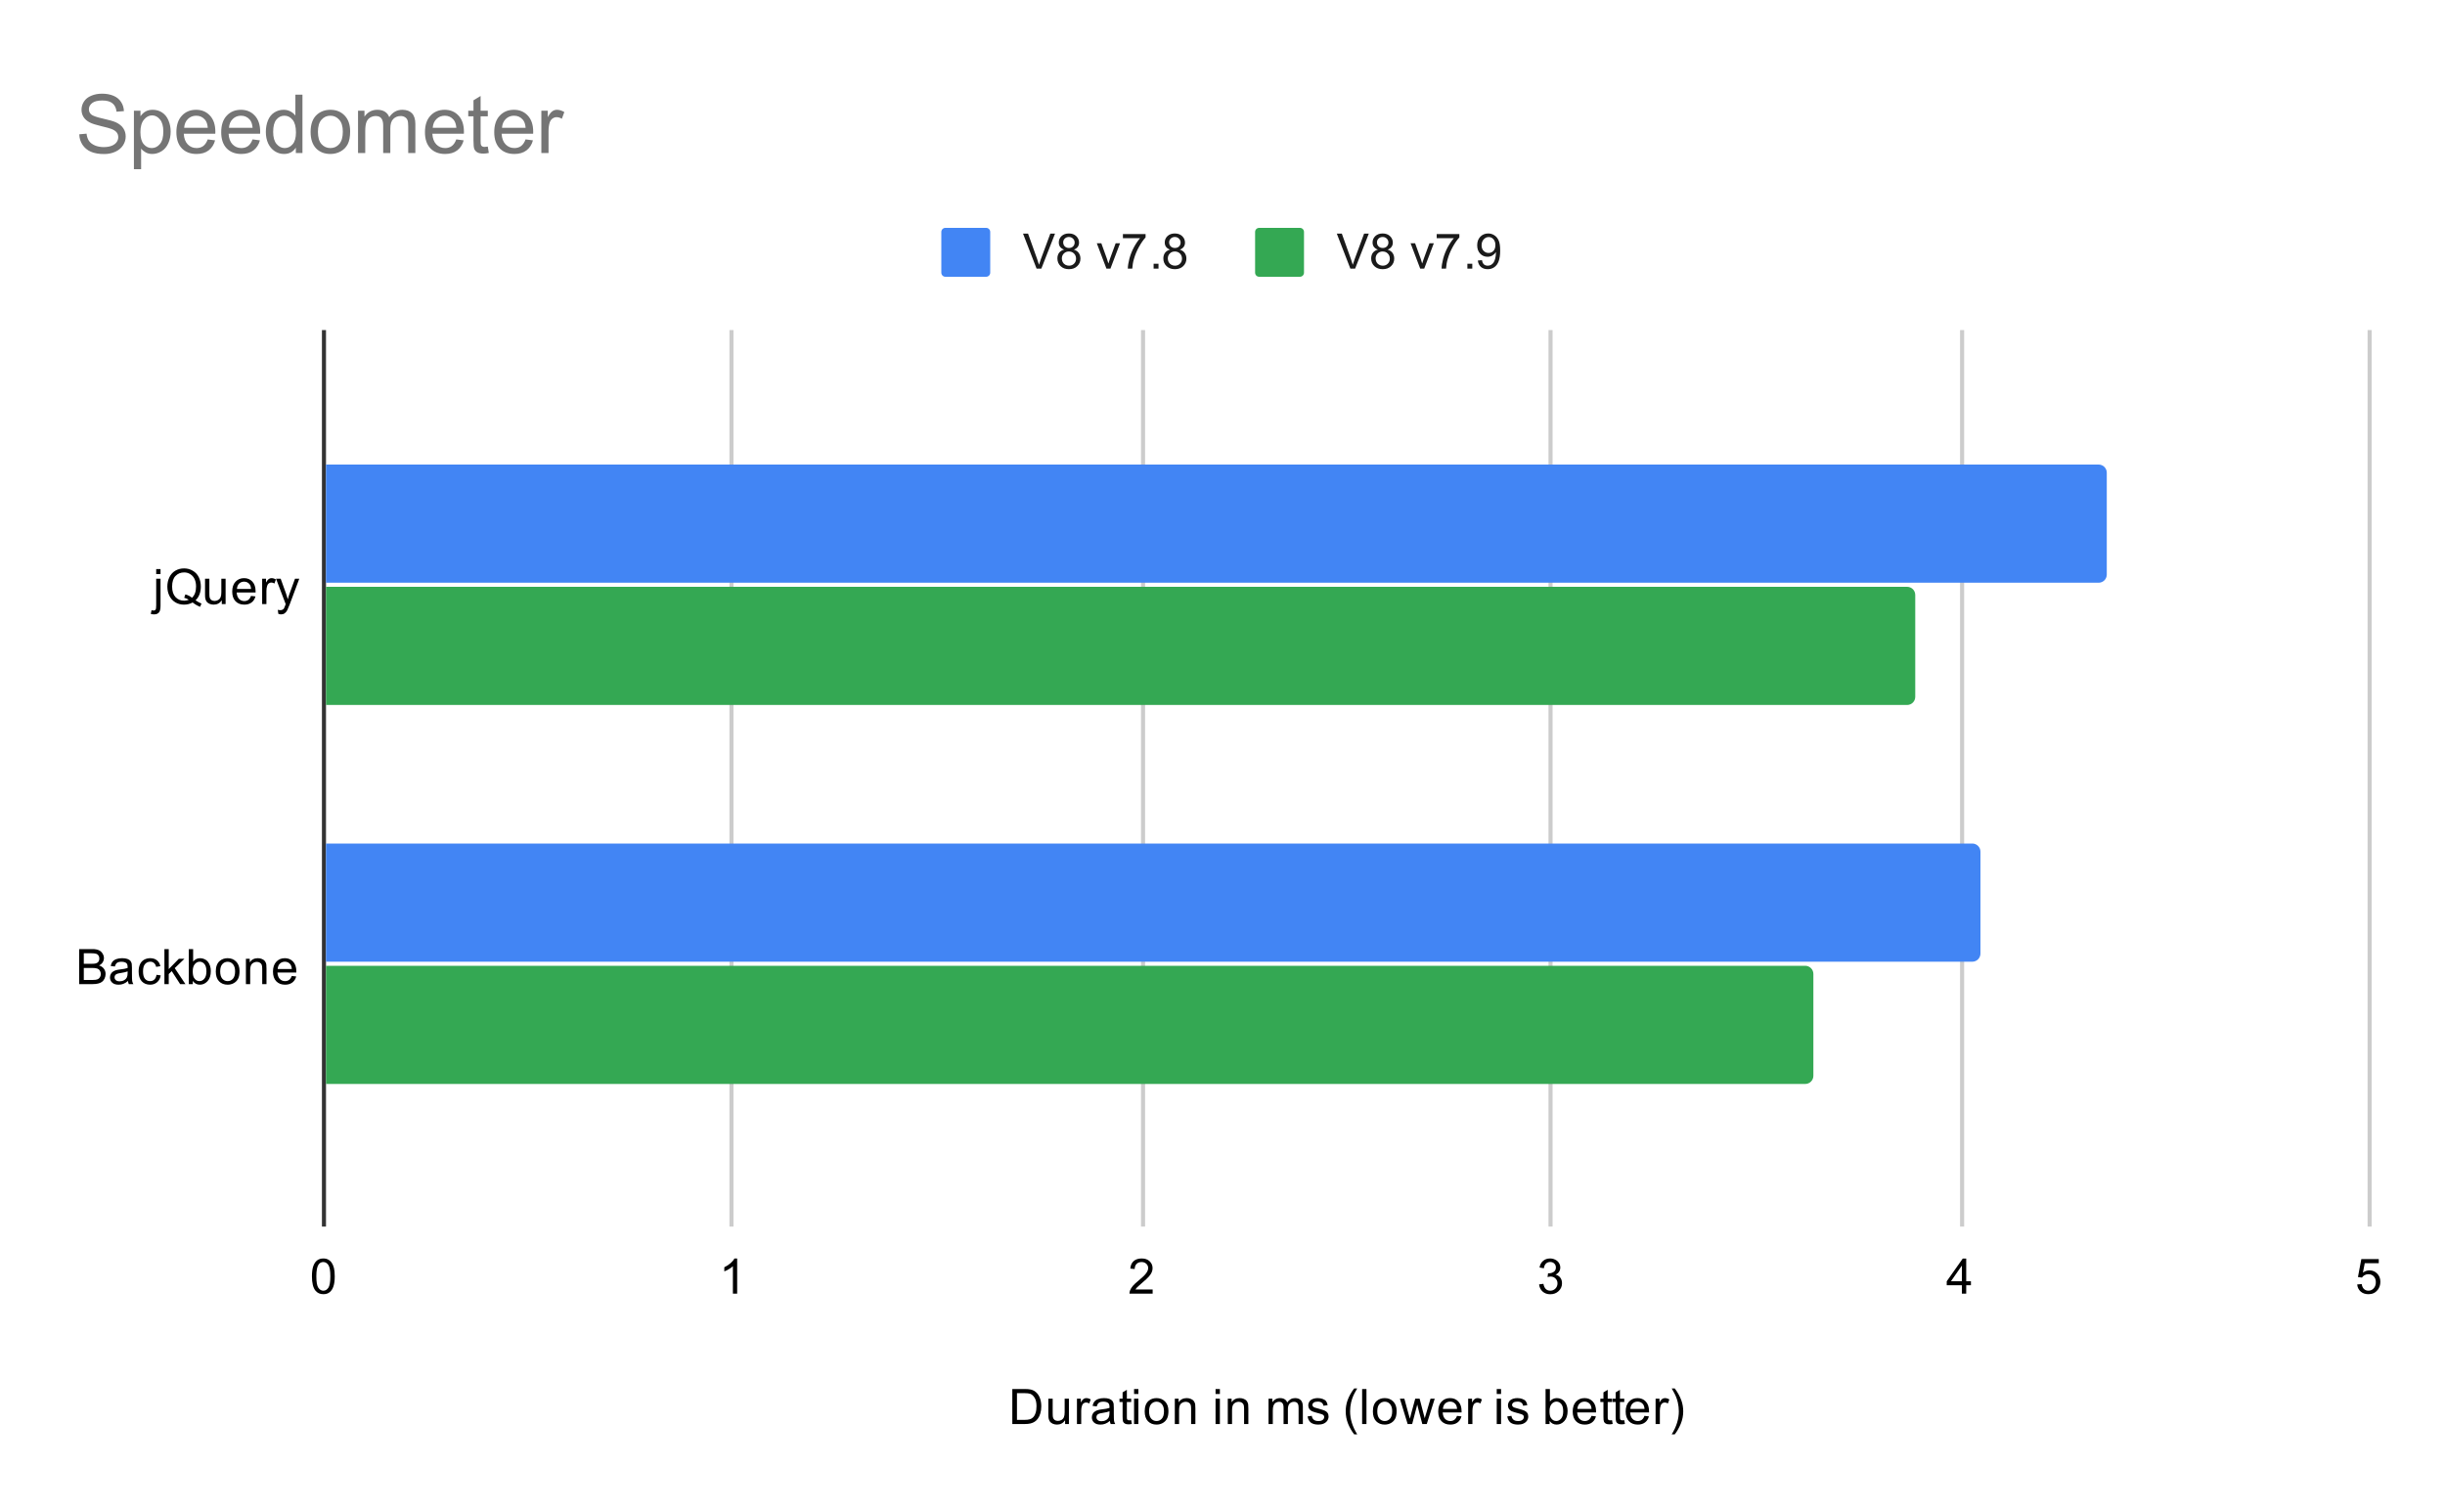 <svg version="1.1" viewBox="0.0 0.0 600.0 371.0" fill="none" stroke="none" stroke-linecap="square" stroke-miterlimit="10" width="600" height="371" xmlns:xlink="http://www.w3.org/1999/xlink" xmlns="http://www.w3.org/2000/svg"><path fill="#ffffff" d="M0 0L600.0 0L600.0 371.0L0 371.0L0 0Z" fill-rule="nonzero"/><path stroke="#333333" stroke-width="1.0" stroke-linecap="butt" d="M79.5 81.5L79.5 300.5" fill-rule="nonzero"/><path stroke="#cccccc" stroke-width="1.0" stroke-linecap="butt" d="M179.5 81.5L179.5 300.5" fill-rule="nonzero"/><path stroke="#cccccc" stroke-width="1.0" stroke-linecap="butt" d="M280.5 81.5L280.5 300.5" fill-rule="nonzero"/><path stroke="#cccccc" stroke-width="1.0" stroke-linecap="butt" d="M380.5 81.5L380.5 300.5" fill-rule="nonzero"/><path stroke="#cccccc" stroke-width="1.0" stroke-linecap="butt" d="M481.5 81.5L481.5 300.5" fill-rule="nonzero"/><path stroke="#cccccc" stroke-width="1.0" stroke-linecap="butt" d="M581.5 81.5L581.5 300.5" fill-rule="nonzero"/><clipPath id="id_0"><path d="M79.55 81.283L581.45 81.283L581.45 300.45L79.55 300.45L79.55 81.283Z" clip-rule="nonzero"/></clipPath><path stroke="#000000" stroke-width="0.0" stroke-linecap="butt" stroke-opacity="0.0" clip-path="url(#id_0)" d="M80.0 143.0L80.0 114.0L515.0 114.0C516.105 114.0 517.0 114.895 517.0 116.0L517.0 141.0C517.0 142.105 516.105 143.0 515.0 143.0Z" fill-rule="nonzero"/><path fill="#4285f4" clip-path="url(#id_0)" d="M80.0 143.0L80.0 114.0L515.0 114.0C516.105 114.0 517.0 114.895 517.0 116.0L517.0 141.0C517.0 142.105 516.105 143.0 515.0 143.0Z" fill-rule="nonzero"/><path stroke="#000000" stroke-width="0.0" stroke-linecap="butt" stroke-opacity="0.0" clip-path="url(#id_0)" d="M80.0 236.0L80.0 207.0L484.0 207.0C485.105 207.0 486.0 207.895 486.0 209.0L486.0 234.0C486.0 235.105 485.105 236.0 484.0 236.0Z" fill-rule="nonzero"/><path fill="#4285f4" clip-path="url(#id_0)" d="M80.0 236.0L80.0 207.0L484.0 207.0C485.105 207.0 486.0 207.895 486.0 209.0L486.0 234.0C486.0 235.105 485.105 236.0 484.0 236.0Z" fill-rule="nonzero"/><path stroke="#000000" stroke-width="0.0" stroke-linecap="butt" stroke-opacity="0.0" clip-path="url(#id_0)" d="M80.0 173.0L80.0 144.0L468.0 144.0C469.105 144.0 470.0 144.895 470.0 146.0L470.0 171.0C470.0 172.105 469.105 173.0 468.0 173.0Z" fill-rule="nonzero"/><path fill="#34a853" clip-path="url(#id_0)" d="M80.0 173.0L80.0 144.0L468.0 144.0C469.105 144.0 470.0 144.895 470.0 146.0L470.0 171.0C470.0 172.105 469.105 173.0 468.0 173.0Z" fill-rule="nonzero"/><path stroke="#000000" stroke-width="0.0" stroke-linecap="butt" stroke-opacity="0.0" clip-path="url(#id_0)" d="M80.0 266.0L80.0 237.0L443.0 237.0C444.105 237.0 445.0 237.895 445.0 239.0L445.0 264.0C445.0 265.105 444.105 266.0 443.0 266.0Z" fill-rule="nonzero"/><path fill="#34a853" clip-path="url(#id_0)" d="M80.0 266.0L80.0 237.0L443.0 237.0C444.105 237.0 445.0 237.895 445.0 239.0L445.0 264.0C445.0 265.105 444.105 266.0 443.0 266.0Z" fill-rule="nonzero"/><path fill="#000000" d="M248.422 349.45L248.422 340.856L251.391 340.856Q252.391 340.856 252.922 340.981Q253.656 341.153 254.172 341.591Q254.859 342.169 255.188 343.075Q255.531 343.966 255.531 345.106Q255.531 346.091 255.297 346.841Q255.078 347.591 254.719 348.091Q254.359 348.591 253.922 348.872Q253.5 349.153 252.906 349.309Q252.312 349.45 251.531 349.45L248.422 349.45ZM249.562 348.434L251.391 348.434Q252.25 348.434 252.734 348.278Q253.219 348.122 253.5 347.825Q253.906 347.434 254.125 346.747Q254.359 346.059 254.359 345.091Q254.359 343.747 253.906 343.028Q253.469 342.294 252.844 342.044Q252.375 341.872 251.375 341.872L249.562 341.872L249.562 348.434ZM261.375 349.45L261.375 348.528Q260.641 349.591 259.391 349.591Q258.844 349.591 258.359 349.387Q257.891 349.169 257.656 348.856Q257.422 348.528 257.328 348.059Q257.266 347.762 257.266 347.075L257.266 343.231L258.328 343.231L258.328 346.684Q258.328 347.497 258.391 347.794Q258.484 348.2 258.797 348.45Q259.125 348.684 259.609 348.684Q260.078 348.684 260.484 348.45Q260.906 348.2 261.078 347.778Q261.266 347.356 261.266 346.559L261.266 343.231L262.312 343.231L262.312 349.45L261.375 349.45ZM264.281 349.45L264.281 343.231L265.234 343.231L265.234 344.169Q265.594 343.512 265.891 343.309Q266.203 343.091 266.578 343.091Q267.109 343.091 267.656 343.419L267.297 344.403Q266.906 344.169 266.531 344.169Q266.172 344.169 265.891 344.387Q265.625 344.591 265.516 344.966Q265.328 345.528 265.328 346.184L265.328 349.45L264.281 349.45ZM272.359 348.684Q271.766 349.184 271.219 349.387Q270.688 349.591 270.062 349.591Q269.031 349.591 268.484 349.091Q267.938 348.591 267.938 347.809Q267.938 347.356 268.141 346.981Q268.344 346.591 268.688 346.372Q269.031 346.137 269.453 346.028Q269.75 345.934 270.391 345.856Q271.656 345.716 272.266 345.497Q272.266 345.278 272.266 345.231Q272.266 344.575 271.969 344.309Q271.562 343.966 270.766 343.966Q270.031 343.966 269.672 344.231Q269.312 344.481 269.141 345.137L268.109 344.997Q268.25 344.341 268.578 343.934Q268.906 343.528 269.516 343.309Q270.125 343.091 270.922 343.091Q271.719 343.091 272.219 343.278Q272.719 343.466 272.953 343.747Q273.188 344.028 273.281 344.466Q273.328 344.731 273.328 345.434L273.328 346.841Q273.328 348.309 273.391 348.7Q273.469 349.091 273.672 349.45L272.562 349.45Q272.406 349.122 272.359 348.684ZM272.266 346.325Q271.688 346.559 270.547 346.731Q269.891 346.825 269.625 346.95Q269.359 347.059 269.203 347.278Q269.062 347.497 269.062 347.778Q269.062 348.2 269.375 348.481Q269.703 348.762 270.312 348.762Q270.922 348.762 271.391 348.497Q271.875 348.231 272.094 347.762Q272.266 347.403 272.266 346.716L272.266 346.325ZM277.594 348.512L277.75 349.434Q277.297 349.528 276.953 349.528Q276.375 349.528 276.062 349.356Q275.75 349.169 275.609 348.872Q275.484 348.575 275.484 347.622L275.484 344.044L274.719 344.044L274.719 343.231L275.484 343.231L275.484 341.684L276.531 341.059L276.531 343.231L277.594 343.231L277.594 344.044L276.531 344.044L276.531 347.684Q276.531 348.137 276.578 348.262Q276.641 348.387 276.766 348.466Q276.891 348.544 277.125 348.544Q277.312 348.544 277.594 348.512ZM278.297 342.075L278.297 340.856L279.359 340.856L279.359 342.075L278.297 342.075ZM278.297 349.45L278.297 343.231L279.359 343.231L279.359 349.45L278.297 349.45ZM280.906 346.341Q280.906 344.606 281.859 343.778Q282.656 343.091 283.812 343.091Q285.094 343.091 285.906 343.934Q286.734 344.762 286.734 346.247Q286.734 347.45 286.375 348.137Q286.016 348.825 285.312 349.216Q284.625 349.591 283.812 349.591Q282.516 349.591 281.703 348.762Q280.906 347.919 280.906 346.341ZM281.984 346.341Q281.984 347.528 282.5 348.122Q283.031 348.716 283.812 348.716Q284.609 348.716 285.125 348.122Q285.641 347.528 285.641 346.309Q285.641 345.153 285.109 344.559Q284.594 343.966 283.812 343.966Q283.031 343.966 282.5 344.559Q281.984 345.137 281.984 346.341ZM288.297 349.45L288.297 343.231L289.234 343.231L289.234 344.106Q289.922 343.091 291.219 343.091Q291.781 343.091 292.25 343.294Q292.734 343.497 292.969 343.825Q293.203 344.153 293.297 344.591Q293.344 344.887 293.344 345.622L293.344 349.45L292.297 349.45L292.297 345.669Q292.297 345.012 292.172 344.7Q292.047 344.387 291.734 344.2Q291.422 343.997 291.0 343.997Q290.328 343.997 289.828 344.434Q289.344 344.856 289.344 346.044L289.344 349.45L288.297 349.45ZM298.297 342.075L298.297 340.856L299.359 340.856L299.359 342.075L298.297 342.075ZM298.297 349.45L298.297 343.231L299.359 343.231L299.359 349.45L298.297 349.45ZM301.297 349.45L301.297 343.231L302.234 343.231L302.234 344.106Q302.922 343.091 304.219 343.091Q304.781 343.091 305.25 343.294Q305.734 343.497 305.969 343.825Q306.203 344.153 306.297 344.591Q306.344 344.887 306.344 345.622L306.344 349.45L305.297 349.45L305.297 345.669Q305.297 345.012 305.172 344.7Q305.047 344.387 304.734 344.2Q304.422 343.997 304.0 343.997Q303.328 343.997 302.828 344.434Q302.344 344.856 302.344 346.044L302.344 349.45L301.297 349.45ZM311.297 349.45L311.297 343.231L312.234 343.231L312.234 344.106Q312.531 343.637 313.016 343.372Q313.5 343.091 314.125 343.091Q314.812 343.091 315.25 343.372Q315.703 343.653 315.875 344.169Q316.625 343.091 317.797 343.091Q318.734 343.091 319.219 343.606Q319.719 344.106 319.719 345.184L319.719 349.45L318.672 349.45L318.672 345.528Q318.672 344.903 318.562 344.622Q318.469 344.341 318.203 344.169Q317.938 343.997 317.562 343.997Q316.906 343.997 316.469 344.434Q316.047 344.872 316.047 345.841L316.047 349.45L314.984 349.45L314.984 345.403Q314.984 344.7 314.719 344.356Q314.469 343.997 313.891 343.997Q313.438 343.997 313.062 344.231Q312.688 344.466 312.516 344.919Q312.344 345.372 312.344 346.216L312.344 349.45L311.297 349.45ZM320.875 347.591L321.906 347.434Q322.0 348.059 322.391 348.387Q322.797 348.716 323.531 348.716Q324.25 348.716 324.594 348.434Q324.953 348.137 324.953 347.731Q324.953 347.372 324.641 347.169Q324.422 347.028 323.562 346.809Q322.406 346.512 321.953 346.309Q321.516 346.091 321.281 345.716Q321.047 345.341 321.047 344.872Q321.047 344.466 321.234 344.106Q321.422 343.747 321.75 343.512Q322.0 343.341 322.422 343.216Q322.844 343.091 323.344 343.091Q324.062 343.091 324.609 343.309Q325.172 343.512 325.438 343.872Q325.703 344.231 325.797 344.825L324.766 344.966Q324.703 344.497 324.359 344.231Q324.031 343.95 323.406 343.95Q322.688 343.95 322.375 344.2Q322.062 344.434 322.062 344.762Q322.062 344.966 322.188 345.122Q322.328 345.294 322.594 345.403Q322.75 345.466 323.531 345.669Q324.656 345.981 325.094 346.169Q325.531 346.356 325.781 346.716Q326.031 347.075 326.031 347.622Q326.031 348.153 325.719 348.622Q325.422 349.075 324.844 349.341Q324.266 349.591 323.531 349.591Q322.312 349.591 321.672 349.091Q321.047 348.575 320.875 347.591ZM332.312 351.981Q331.438 350.872 330.828 349.403Q330.234 347.919 330.234 346.341Q330.234 344.95 330.672 343.669Q331.203 342.184 332.312 340.716L333.062 340.716Q332.359 341.934 332.125 342.45Q331.766 343.262 331.562 344.137Q331.312 345.231 331.312 346.341Q331.312 349.169 333.062 351.981L332.312 351.981ZM334.266 349.45L334.266 340.856L335.328 340.856L335.328 349.45L334.266 349.45ZM336.906 346.341Q336.906 344.606 337.859 343.778Q338.656 343.091 339.812 343.091Q341.094 343.091 341.906 343.934Q342.734 344.762 342.734 346.247Q342.734 347.45 342.375 348.137Q342.016 348.825 341.312 349.216Q340.625 349.591 339.812 349.591Q338.516 349.591 337.703 348.762Q336.906 347.919 336.906 346.341ZM337.984 346.341Q337.984 347.528 338.5 348.122Q339.031 348.716 339.812 348.716Q340.609 348.716 341.125 348.122Q341.641 347.528 341.641 346.309Q341.641 345.153 341.109 344.559Q340.594 343.966 339.812 343.966Q339.031 343.966 338.5 344.559Q337.984 345.137 337.984 346.341ZM345.438 349.45L343.531 343.231L344.625 343.231L345.609 346.825L345.984 348.153Q346.016 348.059 346.312 346.872L347.297 343.231L348.375 343.231L349.312 346.841L349.625 348.028L349.984 346.825L351.047 343.231L352.078 343.231L350.125 349.45L349.031 349.45L348.047 345.716L347.797 344.669L346.547 349.45L345.438 349.45ZM357.547 347.45L358.641 347.575Q358.391 348.528 357.688 349.059Q356.984 349.591 355.906 349.591Q354.547 349.591 353.734 348.747Q352.938 347.903 352.938 346.387Q352.938 344.825 353.75 343.966Q354.562 343.091 355.844 343.091Q357.094 343.091 357.875 343.934Q358.672 344.778 358.672 346.325Q358.672 346.419 358.672 346.606L354.031 346.606Q354.094 347.637 354.609 348.184Q355.125 348.716 355.906 348.716Q356.484 348.716 356.891 348.419Q357.312 348.106 357.547 347.45ZM354.094 345.747L357.562 345.747Q357.5 344.95 357.172 344.559Q356.656 343.95 355.859 343.95Q355.125 343.95 354.625 344.434Q354.141 344.919 354.094 345.747ZM360.281 349.45L360.281 343.231L361.234 343.231L361.234 344.169Q361.594 343.512 361.891 343.309Q362.203 343.091 362.578 343.091Q363.109 343.091 363.656 343.419L363.297 344.403Q362.906 344.169 362.531 344.169Q362.172 344.169 361.891 344.387Q361.625 344.591 361.516 344.966Q361.328 345.528 361.328 346.184L361.328 349.45L360.281 349.45ZM367.297 342.075L367.297 340.856L368.359 340.856L368.359 342.075L367.297 342.075ZM367.297 349.45L367.297 343.231L368.359 343.231L368.359 349.45L367.297 349.45ZM369.875 347.591L370.906 347.434Q371.0 348.059 371.391 348.387Q371.797 348.716 372.531 348.716Q373.25 348.716 373.594 348.434Q373.953 348.137 373.953 347.731Q373.953 347.372 373.641 347.169Q373.422 347.028 372.562 346.809Q371.406 346.512 370.953 346.309Q370.516 346.091 370.281 345.716Q370.047 345.341 370.047 344.872Q370.047 344.466 370.234 344.106Q370.422 343.747 370.75 343.512Q371.0 343.341 371.422 343.216Q371.844 343.091 372.344 343.091Q373.062 343.091 373.609 343.309Q374.172 343.512 374.438 343.872Q374.703 344.231 374.797 344.825L373.766 344.966Q373.703 344.497 373.359 344.231Q373.031 343.95 372.406 343.95Q371.688 343.95 371.375 344.2Q371.062 344.434 371.062 344.762Q371.062 344.966 371.188 345.122Q371.328 345.294 371.594 345.403Q371.75 345.466 372.531 345.669Q373.656 345.981 374.094 346.169Q374.531 346.356 374.781 346.716Q375.031 347.075 375.031 347.622Q375.031 348.153 374.719 348.622Q374.422 349.075 373.844 349.341Q373.266 349.591 372.531 349.591Q371.312 349.591 370.672 349.091Q370.047 348.575 369.875 347.591ZM380.266 349.45L379.281 349.45L379.281 340.856L380.344 340.856L380.344 343.919Q381.016 343.091 382.047 343.091Q382.625 343.091 383.125 343.325Q383.641 343.544 383.969 343.966Q384.312 344.387 384.5 344.981Q384.688 345.575 384.688 346.247Q384.688 347.841 383.891 348.716Q383.094 349.591 382.0 349.591Q380.891 349.591 380.266 348.669L380.266 349.45ZM380.25 346.294Q380.25 347.403 380.562 347.903Q381.062 348.716 381.906 348.716Q382.594 348.716 383.094 348.122Q383.609 347.528 383.609 346.325Q383.609 345.106 383.125 344.528Q382.641 343.95 381.953 343.95Q381.266 343.95 380.75 344.559Q380.25 345.153 380.25 346.294ZM390.547 347.45L391.641 347.575Q391.391 348.528 390.688 349.059Q389.984 349.591 388.906 349.591Q387.547 349.591 386.734 348.747Q385.938 347.903 385.938 346.387Q385.938 344.825 386.75 343.966Q387.562 343.091 388.844 343.091Q390.094 343.091 390.875 343.934Q391.672 344.778 391.672 346.325Q391.672 346.419 391.672 346.606L387.031 346.606Q387.094 347.637 387.609 348.184Q388.125 348.716 388.906 348.716Q389.484 348.716 389.891 348.419Q390.312 348.106 390.547 347.45ZM387.094 345.747L390.562 345.747Q390.5 344.95 390.172 344.559Q389.656 343.95 388.859 343.95Q388.125 343.95 387.625 344.434Q387.141 344.919 387.094 345.747ZM395.594 348.512L395.75 349.434Q395.297 349.528 394.953 349.528Q394.375 349.528 394.062 349.356Q393.75 349.169 393.609 348.872Q393.484 348.575 393.484 347.622L393.484 344.044L392.719 344.044L392.719 343.231L393.484 343.231L393.484 341.684L394.531 341.059L394.531 343.231L395.594 343.231L395.594 344.044L394.531 344.044L394.531 347.684Q394.531 348.137 394.578 348.262Q394.641 348.387 394.766 348.466Q394.891 348.544 395.125 348.544Q395.312 348.544 395.594 348.512ZM398.594 348.512L398.75 349.434Q398.297 349.528 397.953 349.528Q397.375 349.528 397.062 349.356Q396.75 349.169 396.609 348.872Q396.484 348.575 396.484 347.622L396.484 344.044L395.719 344.044L395.719 343.231L396.484 343.231L396.484 341.684L397.531 341.059L397.531 343.231L398.594 343.231L398.594 344.044L397.531 344.044L397.531 347.684Q397.531 348.137 397.578 348.262Q397.641 348.387 397.766 348.466Q397.891 348.544 398.125 348.544Q398.312 348.544 398.594 348.512ZM403.547 347.45L404.641 347.575Q404.391 348.528 403.688 349.059Q402.984 349.591 401.906 349.591Q400.547 349.591 399.734 348.747Q398.938 347.903 398.938 346.387Q398.938 344.825 399.75 343.966Q400.562 343.091 401.844 343.091Q403.094 343.091 403.875 343.934Q404.672 344.778 404.672 346.325Q404.672 346.419 404.672 346.606L400.031 346.606Q400.094 347.637 400.609 348.184Q401.125 348.716 401.906 348.716Q402.484 348.716 402.891 348.419Q403.312 348.106 403.547 347.45ZM400.094 345.747L403.562 345.747Q403.5 344.95 403.172 344.559Q402.656 343.95 401.859 343.95Q401.125 343.95 400.625 344.434Q400.141 344.919 400.094 345.747ZM406.281 349.45L406.281 343.231L407.234 343.231L407.234 344.169Q407.594 343.512 407.891 343.309Q408.203 343.091 408.578 343.091Q409.109 343.091 409.656 343.419L409.297 344.403Q408.906 344.169 408.531 344.169Q408.172 344.169 407.891 344.387Q407.625 344.591 407.516 344.966Q407.328 345.528 407.328 346.184L407.328 349.45L406.281 349.45ZM410.984 351.981L410.234 351.981Q411.984 349.169 411.984 346.341Q411.984 345.247 411.734 344.153Q411.531 343.278 411.172 342.466Q410.938 341.95 410.234 340.716L410.984 340.716Q412.078 342.184 412.609 343.669Q413.062 344.95 413.062 346.341Q413.062 347.919 412.453 349.403Q411.844 350.872 410.984 351.981Z" fill-rule="nonzero"/><path fill="#000000" d="M38.331 140.876L38.331 139.642L39.394 139.642L39.394 140.876L38.331 140.876ZM37.003 150.657L37.191 149.751Q37.519 149.829 37.691 149.829Q38.019 149.829 38.175 149.61Q38.331 149.407 38.331 148.548L38.331 142.017L39.394 142.017L39.394 148.579Q39.394 149.72 39.097 150.173Q38.706 150.767 37.831 150.767Q37.394 150.767 37.003 150.657ZM47.987 147.314Q48.784 147.86 49.441 148.11L49.112 148.907Q48.191 148.564 47.269 147.845Q46.316 148.376 45.159 148.376Q43.987 148.376 43.034 147.814Q42.097 147.251 41.581 146.235Q41.066 145.22 41.066 143.939Q41.066 142.673 41.581 141.626Q42.097 140.579 43.05 140.032Q44.003 139.485 45.175 139.485Q46.362 139.485 47.316 140.064Q48.284 140.626 48.784 141.642Q49.284 142.657 49.284 143.939Q49.284 145.001 48.956 145.845Q48.644 146.689 47.987 147.314ZM45.487 145.86Q46.472 146.142 47.112 146.689Q48.112 145.767 48.112 143.939Q48.112 142.892 47.753 142.11Q47.394 141.329 46.706 140.907Q46.034 140.47 45.191 140.47Q43.909 140.47 43.066 141.345Q42.237 142.204 42.237 143.939Q42.237 145.61 43.066 146.517Q43.894 147.407 45.191 147.407Q45.8 147.407 46.331 147.173Q45.8 146.829 45.206 146.689L45.487 145.86ZM54.425 148.235L54.425 147.314Q53.691 148.376 52.441 148.376Q51.894 148.376 51.409 148.173Q50.941 147.954 50.706 147.642Q50.472 147.314 50.378 146.845Q50.316 146.548 50.316 145.86L50.316 142.017L51.378 142.017L51.378 145.47Q51.378 146.282 51.441 146.579Q51.534 146.985 51.847 147.235Q52.175 147.47 52.659 147.47Q53.128 147.47 53.534 147.235Q53.956 146.985 54.128 146.564Q54.316 146.142 54.316 145.345L54.316 142.017L55.362 142.017L55.362 148.235L54.425 148.235ZM61.597 146.235L62.691 146.36Q62.441 147.314 61.737 147.845Q61.034 148.376 59.956 148.376Q58.597 148.376 57.784 147.532Q56.987 146.689 56.987 145.173Q56.987 143.61 57.8 142.751Q58.612 141.876 59.894 141.876Q61.144 141.876 61.925 142.72Q62.722 143.564 62.722 145.11Q62.722 145.204 62.722 145.392L58.081 145.392Q58.144 146.423 58.659 146.97Q59.175 147.501 59.956 147.501Q60.534 147.501 60.941 147.204Q61.362 146.892 61.597 146.235ZM58.144 144.532L61.612 144.532Q61.55 143.735 61.222 143.345Q60.706 142.735 59.909 142.735Q59.175 142.735 58.675 143.22Q58.191 143.704 58.144 144.532ZM64.331 148.235L64.331 142.017L65.284 142.017L65.284 142.954Q65.644 142.298 65.941 142.095Q66.253 141.876 66.628 141.876Q67.159 141.876 67.706 142.204L67.347 143.189Q66.956 142.954 66.581 142.954Q66.222 142.954 65.941 143.173Q65.675 143.376 65.566 143.751Q65.378 144.314 65.378 144.97L65.378 148.235L64.331 148.235ZM68.3 150.626L68.175 149.642Q68.519 149.735 68.784 149.735Q69.128 149.735 69.331 149.61Q69.55 149.501 69.691 149.298Q69.784 149.126 70.019 148.501Q70.034 148.423 70.112 148.251L67.737 142.017L68.878 142.017L70.175 145.61Q70.425 146.298 70.628 147.064Q70.816 146.329 71.066 145.642L72.394 142.017L73.441 142.017L71.081 148.345Q70.691 149.36 70.487 149.751Q70.206 150.282 69.831 150.517Q69.472 150.767 68.972 150.767Q68.675 150.767 68.3 150.626Z" fill-rule="nonzero"/><path fill="#000000" d="M19.425 241.498L19.425 232.904L22.659 232.904Q23.644 232.904 24.238 233.17Q24.831 233.435 25.159 233.982Q25.503 234.513 25.503 235.107Q25.503 235.654 25.206 236.138Q24.909 236.623 24.3 236.92Q25.081 237.154 25.488 237.717Q25.909 238.263 25.909 239.013Q25.909 239.607 25.659 240.138Q25.409 240.654 25.034 240.935Q24.659 241.217 24.081 241.357Q23.519 241.498 22.706 241.498L19.425 241.498ZM20.566 236.513L22.425 236.513Q23.175 236.513 23.503 236.42Q23.941 236.295 24.159 235.998Q24.378 235.685 24.378 235.232Q24.378 234.81 24.175 234.482Q23.972 234.154 23.581 234.045Q23.206 233.92 22.284 233.92L20.566 233.92L20.566 236.513ZM20.566 240.482L22.706 240.482Q23.253 240.482 23.472 240.435Q23.878 240.373 24.128 240.217Q24.394 240.045 24.566 239.732Q24.738 239.42 24.738 239.013Q24.738 238.529 24.488 238.17Q24.253 237.81 23.816 237.67Q23.378 237.529 22.55 237.529L20.566 237.529L20.566 240.482ZM31.409 240.732Q30.816 241.232 30.269 241.435Q29.738 241.638 29.113 241.638Q28.081 241.638 27.534 241.138Q26.988 240.638 26.988 239.857Q26.988 239.404 27.191 239.029Q27.394 238.638 27.738 238.42Q28.081 238.185 28.503 238.076Q28.8 237.982 29.441 237.904Q30.706 237.763 31.316 237.545Q31.316 237.326 31.316 237.279Q31.316 236.623 31.019 236.357Q30.613 236.013 29.816 236.013Q29.081 236.013 28.722 236.279Q28.363 236.529 28.191 237.185L27.159 237.045Q27.3 236.388 27.628 235.982Q27.956 235.576 28.566 235.357Q29.175 235.138 29.972 235.138Q30.769 235.138 31.269 235.326Q31.769 235.513 32.003 235.795Q32.237 236.076 32.331 236.513Q32.378 236.779 32.378 237.482L32.378 238.888Q32.378 240.357 32.441 240.748Q32.519 241.138 32.722 241.498L31.613 241.498Q31.456 241.17 31.409 240.732ZM31.316 238.373Q30.738 238.607 29.597 238.779Q28.941 238.873 28.675 238.998Q28.409 239.107 28.253 239.326Q28.113 239.545 28.113 239.826Q28.113 240.248 28.425 240.529Q28.753 240.81 29.363 240.81Q29.972 240.81 30.441 240.545Q30.925 240.279 31.144 239.81Q31.316 239.451 31.316 238.763L31.316 238.373ZM38.409 239.217L39.441 239.357Q39.269 240.42 38.566 241.029Q37.862 241.638 36.847 241.638Q35.566 241.638 34.784 240.81Q34.019 239.967 34.019 238.404Q34.019 237.404 34.347 236.654Q34.691 235.888 35.362 235.513Q36.05 235.138 36.862 235.138Q37.862 235.138 38.503 235.654Q39.159 236.154 39.347 237.107L38.316 237.263Q38.175 236.638 37.8 236.326Q37.425 235.998 36.894 235.998Q36.097 235.998 35.597 236.576Q35.097 237.138 35.097 238.373Q35.097 239.638 35.581 240.201Q36.066 240.763 36.831 240.763Q37.456 240.763 37.862 240.388Q38.284 240.013 38.409 239.217ZM40.347 241.498L40.347 232.904L41.409 232.904L41.409 237.81L43.894 235.279L45.269 235.279L42.878 237.576L45.503 241.498L44.206 241.498L42.144 238.31L41.409 239.029L41.409 241.498L40.347 241.498ZM47.316 241.498L46.331 241.498L46.331 232.904L47.394 232.904L47.394 235.967Q48.066 235.138 49.097 235.138Q49.675 235.138 50.175 235.373Q50.691 235.592 51.019 236.013Q51.362 236.435 51.55 237.029Q51.737 237.623 51.737 238.295Q51.737 239.888 50.941 240.763Q50.144 241.638 49.05 241.638Q47.941 241.638 47.316 240.717L47.316 241.498ZM47.3 238.342Q47.3 239.451 47.612 239.951Q48.112 240.763 48.956 240.763Q49.644 240.763 50.144 240.17Q50.659 239.576 50.659 238.373Q50.659 237.154 50.175 236.576Q49.691 235.998 49.003 235.998Q48.316 235.998 47.8 236.607Q47.3 237.201 47.3 238.342ZM52.956 238.388Q52.956 236.654 53.909 235.826Q54.706 235.138 55.862 235.138Q57.144 235.138 57.956 235.982Q58.784 236.81 58.784 238.295Q58.784 239.498 58.425 240.185Q58.066 240.873 57.362 241.263Q56.675 241.638 55.862 241.638Q54.566 241.638 53.753 240.81Q52.956 239.967 52.956 238.388ZM54.034 238.388Q54.034 239.576 54.55 240.17Q55.081 240.763 55.862 240.763Q56.659 240.763 57.175 240.17Q57.691 239.576 57.691 238.357Q57.691 237.201 57.159 236.607Q56.644 236.013 55.862 236.013Q55.081 236.013 54.55 236.607Q54.034 237.185 54.034 238.388ZM60.347 241.498L60.347 235.279L61.284 235.279L61.284 236.154Q61.972 235.138 63.269 235.138Q63.831 235.138 64.3 235.342Q64.784 235.545 65.019 235.873Q65.253 236.201 65.347 236.638Q65.394 236.935 65.394 237.67L65.394 241.498L64.347 241.498L64.347 237.717Q64.347 237.06 64.222 236.748Q64.097 236.435 63.784 236.248Q63.472 236.045 63.05 236.045Q62.378 236.045 61.878 236.482Q61.394 236.904 61.394 238.092L61.394 241.498L60.347 241.498ZM71.597 239.498L72.691 239.623Q72.441 240.576 71.737 241.107Q71.034 241.638 69.956 241.638Q68.597 241.638 67.784 240.795Q66.987 239.951 66.987 238.435Q66.987 236.873 67.8 236.013Q68.612 235.138 69.894 235.138Q71.144 235.138 71.925 235.982Q72.722 236.826 72.722 238.373Q72.722 238.467 72.722 238.654L68.081 238.654Q68.144 239.685 68.659 240.232Q69.175 240.763 69.956 240.763Q70.534 240.763 70.941 240.467Q71.362 240.154 71.597 239.498ZM68.144 237.795L71.612 237.795Q71.55 236.998 71.222 236.607Q70.706 235.998 69.909 235.998Q69.175 235.998 68.675 236.482Q68.191 236.967 68.144 237.795Z" fill-rule="nonzero"/><path fill="#000000" d="M76.55 313.216Q76.55 311.684 76.862 310.762Q77.175 309.825 77.784 309.325Q78.409 308.825 79.347 308.825Q80.034 308.825 80.55 309.106Q81.081 309.387 81.425 309.919Q81.769 310.434 81.956 311.184Q82.144 311.934 82.144 313.216Q82.144 314.731 81.831 315.653Q81.534 316.575 80.909 317.091Q80.3 317.591 79.347 317.591Q78.112 317.591 77.394 316.7Q76.55 315.637 76.55 313.216ZM77.628 313.216Q77.628 315.325 78.128 316.028Q78.628 316.731 79.347 316.731Q80.081 316.731 80.566 316.028Q81.066 315.325 81.066 313.216Q81.066 311.091 80.566 310.403Q80.081 309.7 79.331 309.7Q78.612 309.7 78.175 310.309Q77.628 311.091 77.628 313.216Z" fill-rule="nonzero"/><path fill="#000000" d="M180.899 317.45L179.852 317.45L179.852 310.731Q179.461 311.091 178.836 311.466Q178.227 311.825 177.743 311.997L177.743 310.981Q178.618 310.559 179.274 309.981Q179.946 309.387 180.227 308.825L180.899 308.825L180.899 317.45Z" fill-rule="nonzero"/><path fill="#000000" d="M282.857 316.434L282.857 317.45L277.169 317.45Q277.169 317.075 277.294 316.716Q277.513 316.137 277.982 315.575Q278.466 315.012 279.373 314.278Q280.779 313.122 281.263 312.45Q281.763 311.778 281.763 311.184Q281.763 310.559 281.31 310.137Q280.857 309.7 280.138 309.7Q279.373 309.7 278.919 310.153Q278.466 310.606 278.451 311.419L277.373 311.309Q277.482 310.091 278.201 309.466Q278.935 308.825 280.169 308.825Q281.404 308.825 282.123 309.512Q282.841 310.2 282.841 311.216Q282.841 311.731 282.623 312.231Q282.419 312.716 281.919 313.278Q281.435 313.825 280.31 314.778Q279.357 315.575 279.076 315.872Q278.81 316.153 278.638 316.434L282.857 316.434Z" fill-rule="nonzero"/><path fill="#000000" d="M377.69 315.184L378.752 315.044Q378.924 315.934 379.362 316.341Q379.799 316.731 380.424 316.731Q381.174 316.731 381.69 316.216Q382.206 315.7 382.206 314.934Q382.206 314.216 381.721 313.747Q381.252 313.262 380.518 313.262Q380.221 313.262 379.768 313.387L379.893 312.45Q380.002 312.466 380.065 312.466Q380.737 312.466 381.268 312.122Q381.815 311.762 381.815 311.028Q381.815 310.45 381.424 310.075Q381.034 309.684 380.409 309.684Q379.799 309.684 379.377 310.075Q378.971 310.466 378.862 311.231L377.799 311.044Q377.987 309.997 378.674 309.419Q379.362 308.825 380.377 308.825Q381.081 308.825 381.674 309.137Q382.268 309.434 382.581 309.95Q382.893 310.466 382.893 311.059Q382.893 311.606 382.596 312.075Q382.299 312.528 381.721 312.794Q382.471 312.966 382.893 313.528Q383.315 314.075 383.315 314.919Q383.315 316.044 382.487 316.825Q381.674 317.606 380.424 317.606Q379.299 317.606 378.549 316.934Q377.799 316.247 377.69 315.184Z" fill-rule="nonzero"/><path fill="#000000" d="M481.445 317.45L481.445 315.387L477.726 315.387L477.726 314.419L481.648 308.856L482.507 308.856L482.507 314.419L483.664 314.419L483.664 315.387L482.507 315.387L482.507 317.45L481.445 317.45ZM481.445 314.419L481.445 310.559L478.757 314.419L481.445 314.419Z" fill-rule="nonzero"/><path fill="#000000" d="M578.45 315.2L579.559 315.106Q579.684 315.919 580.122 316.325Q580.575 316.731 581.216 316.731Q581.966 316.731 582.497 316.153Q583.028 315.575 583.028 314.637Q583.028 313.731 582.513 313.216Q582.013 312.684 581.184 312.684Q580.684 312.684 580.263 312.919Q579.856 313.153 579.622 313.512L578.638 313.387L579.466 308.981L583.747 308.981L583.747 309.981L580.309 309.981L579.856 312.294Q580.622 311.747 581.466 311.747Q582.591 311.747 583.356 312.528Q584.138 313.309 584.138 314.544Q584.138 315.7 583.466 316.559Q582.638 317.591 581.216 317.591Q580.044 317.591 579.294 316.934Q578.559 316.278 578.45 315.2Z" fill-rule="nonzero"/><path fill="#4285f4" d="M231.0 56.917C231.0 56.364 231.448 55.917 232.0 55.917L242.0 55.917C242.552 55.917 243.0 56.364 243.0 56.917L243.0 66.917C243.0 67.469 242.552 67.917 242.0 67.917L232.0 67.917C231.448 67.917 231.0 67.469 231.0 66.917Z" fill-rule="nonzero"/><path fill="#1a1a1a" d="M254.375 65.917L251.047 57.323L252.281 57.323L254.516 63.573Q254.781 64.323 254.969 64.979Q255.172 64.276 255.438 63.573L257.75 57.323L258.906 57.323L255.547 65.917L254.375 65.917ZM261.125 61.26Q260.469 61.01 260.141 60.573Q259.828 60.12 259.828 59.51Q259.828 58.573 260.5 57.932Q261.188 57.292 262.297 57.292Q263.422 57.292 264.109 57.948Q264.797 58.604 264.797 59.542Q264.797 60.135 264.484 60.573Q264.172 61.01 263.531 61.26Q264.328 61.51 264.734 62.089Q265.141 62.667 265.141 63.464Q265.141 64.557 264.359 65.307Q263.594 66.057 262.312 66.057Q261.047 66.057 260.266 65.307Q259.484 64.557 259.484 63.432Q259.484 62.589 259.906 62.026Q260.344 61.464 261.125 61.26ZM260.906 59.464Q260.906 60.073 261.297 60.464Q261.703 60.854 262.328 60.854Q262.938 60.854 263.328 60.479Q263.719 60.089 263.719 59.526Q263.719 58.948 263.312 58.557Q262.906 58.151 262.312 58.151Q261.703 58.151 261.297 58.542Q260.906 58.932 260.906 59.464ZM260.578 63.432Q260.578 63.885 260.781 64.307Q261.0 64.729 261.422 64.964Q261.844 65.198 262.328 65.198Q263.078 65.198 263.562 64.714Q264.062 64.229 264.062 63.479Q264.062 62.714 263.562 62.214Q263.062 61.714 262.297 61.714Q261.547 61.714 261.062 62.214Q260.578 62.698 260.578 63.432ZM271.516 65.917L269.156 59.698L270.266 59.698L271.609 63.417Q271.812 64.026 272.0 64.667Q272.141 64.182 272.391 63.495L273.781 59.698L274.859 59.698L272.5 65.917L271.516 65.917ZM275.562 58.448L275.562 57.432L281.125 57.432L281.125 58.26Q280.312 59.135 279.5 60.589Q278.703 62.026 278.266 63.557Q277.938 64.635 277.859 65.917L276.766 65.917Q276.781 64.901 277.156 63.464Q277.547 62.026 278.25 60.698Q278.969 59.37 279.781 58.448L275.562 58.448ZM283.094 65.917L283.094 64.714L284.297 64.714L284.297 65.917L283.094 65.917ZM287.125 61.26Q286.469 61.01 286.141 60.573Q285.828 60.12 285.828 59.51Q285.828 58.573 286.5 57.932Q287.188 57.292 288.297 57.292Q289.422 57.292 290.109 57.948Q290.797 58.604 290.797 59.542Q290.797 60.135 290.484 60.573Q290.172 61.01 289.531 61.26Q290.328 61.51 290.734 62.089Q291.141 62.667 291.141 63.464Q291.141 64.557 290.359 65.307Q289.594 66.057 288.312 66.057Q287.047 66.057 286.266 65.307Q285.484 64.557 285.484 63.432Q285.484 62.589 285.906 62.026Q286.344 61.464 287.125 61.26ZM286.906 59.464Q286.906 60.073 287.297 60.464Q287.703 60.854 288.328 60.854Q288.938 60.854 289.328 60.479Q289.719 60.089 289.719 59.526Q289.719 58.948 289.312 58.557Q288.906 58.151 288.312 58.151Q287.703 58.151 287.297 58.542Q286.906 58.932 286.906 59.464ZM286.578 63.432Q286.578 63.885 286.781 64.307Q287.0 64.729 287.422 64.964Q287.844 65.198 288.328 65.198Q289.078 65.198 289.562 64.714Q290.062 64.229 290.062 63.479Q290.062 62.714 289.562 62.214Q289.062 61.714 288.297 61.714Q287.547 61.714 287.062 62.214Q286.578 62.698 286.578 63.432Z" fill-rule="nonzero"/><path fill="#34a853" d="M308.0 56.917C308.0 56.364 308.448 55.917 309.0 55.917L319.0 55.917C319.552 55.917 320.0 56.364 320.0 56.917L320.0 66.917C320.0 67.469 319.552 67.917 319.0 67.917L309.0 67.917C308.448 67.917 308.0 67.469 308.0 66.917Z" fill-rule="nonzero"/><path fill="#1a1a1a" d="M331.375 65.917L328.047 57.323L329.281 57.323L331.516 63.573Q331.781 64.323 331.969 64.979Q332.172 64.276 332.438 63.573L334.75 57.323L335.906 57.323L332.547 65.917L331.375 65.917ZM338.125 61.26Q337.469 61.01 337.141 60.573Q336.828 60.12 336.828 59.51Q336.828 58.573 337.5 57.932Q338.188 57.292 339.297 57.292Q340.422 57.292 341.109 57.948Q341.797 58.604 341.797 59.542Q341.797 60.135 341.484 60.573Q341.172 61.01 340.531 61.26Q341.328 61.51 341.734 62.089Q342.141 62.667 342.141 63.464Q342.141 64.557 341.359 65.307Q340.594 66.057 339.312 66.057Q338.047 66.057 337.266 65.307Q336.484 64.557 336.484 63.432Q336.484 62.589 336.906 62.026Q337.344 61.464 338.125 61.26ZM337.906 59.464Q337.906 60.073 338.297 60.464Q338.703 60.854 339.328 60.854Q339.938 60.854 340.328 60.479Q340.719 60.089 340.719 59.526Q340.719 58.948 340.312 58.557Q339.906 58.151 339.312 58.151Q338.703 58.151 338.297 58.542Q337.906 58.932 337.906 59.464ZM337.578 63.432Q337.578 63.885 337.781 64.307Q338.0 64.729 338.422 64.964Q338.844 65.198 339.328 65.198Q340.078 65.198 340.562 64.714Q341.062 64.229 341.062 63.479Q341.062 62.714 340.562 62.214Q340.062 61.714 339.297 61.714Q338.547 61.714 338.062 62.214Q337.578 62.698 337.578 63.432ZM348.516 65.917L346.156 59.698L347.266 59.698L348.609 63.417Q348.812 64.026 349.0 64.667Q349.141 64.182 349.391 63.495L350.781 59.698L351.859 59.698L349.5 65.917L348.516 65.917ZM352.562 58.448L352.562 57.432L358.125 57.432L358.125 58.26Q357.312 59.135 356.5 60.589Q355.703 62.026 355.266 63.557Q354.938 64.635 354.859 65.917L353.766 65.917Q353.781 64.901 354.156 63.464Q354.547 62.026 355.25 60.698Q355.969 59.37 356.781 58.448L352.562 58.448ZM360.094 65.917L360.094 64.714L361.297 64.714L361.297 65.917L360.094 65.917ZM362.656 63.932L363.672 63.839Q363.797 64.557 364.156 64.885Q364.531 65.198 365.094 65.198Q365.578 65.198 365.938 64.979Q366.312 64.745 366.547 64.385Q366.781 64.01 366.938 63.385Q367.094 62.745 367.094 62.089Q367.094 62.01 367.094 61.87Q366.781 62.37 366.234 62.698Q365.688 63.01 365.047 63.01Q363.969 63.01 363.234 62.245Q362.5 61.464 362.5 60.198Q362.5 58.885 363.266 58.089Q364.047 57.292 365.203 57.292Q366.031 57.292 366.719 57.745Q367.422 58.198 367.781 59.042Q368.141 59.87 368.141 61.448Q368.141 63.089 367.781 64.073Q367.438 65.042 366.719 65.557Q366.016 66.057 365.078 66.057Q364.062 66.057 363.422 65.51Q362.781 64.948 362.656 63.932ZM366.969 60.135Q366.969 59.229 366.484 58.698Q366.016 58.167 365.328 58.167Q364.625 58.167 364.094 58.745Q363.578 59.307 363.578 60.229Q363.578 61.042 364.078 61.557Q364.578 62.073 365.297 62.073Q366.031 62.073 366.5 61.557Q366.969 61.042 366.969 60.135Z" fill-rule="nonzero"/><path fill="#757575" d="M19.456 32.956L21.238 32.8Q21.363 33.862 21.816 34.55Q22.284 35.237 23.253 35.675Q24.238 36.097 25.472 36.097Q26.55 36.097 27.378 35.784Q28.206 35.456 28.613 34.894Q29.019 34.331 29.019 33.659Q29.019 32.987 28.628 32.487Q28.238 31.988 27.347 31.644Q26.769 31.409 24.784 30.941Q22.816 30.472 22.034 30.05Q21.003 29.519 20.503 28.722Q20.003 27.925 20.003 26.941Q20.003 25.847 20.613 24.909Q21.222 23.972 22.409 23.488Q23.597 22.988 25.034 22.988Q26.628 22.988 27.847 23.503Q29.066 24.019 29.706 25.019Q30.363 26.003 30.409 27.269L28.597 27.409Q28.456 26.05 27.613 25.363Q26.769 24.659 25.113 24.659Q23.394 24.659 22.597 25.3Q21.816 25.925 21.816 26.8Q21.816 27.581 22.378 28.081Q22.925 28.581 25.238 29.097Q27.55 29.613 28.409 30.003Q29.659 30.581 30.253 31.472Q30.847 32.347 30.847 33.503Q30.847 34.644 30.191 35.659Q29.534 36.675 28.3 37.237Q27.081 37.8 25.55 37.8Q23.613 37.8 22.3 37.237Q20.988 36.659 20.238 35.519Q19.488 34.378 19.456 32.956ZM32.862 41.519L32.862 27.175L34.472 27.175L34.472 28.519Q35.034 27.738 35.737 27.347Q36.456 26.941 37.472 26.941Q38.8 26.941 39.816 27.628Q40.831 28.316 41.347 29.566Q41.878 30.8 41.878 32.284Q41.878 33.878 41.3 35.159Q40.737 36.425 39.644 37.112Q38.55 37.784 37.347 37.784Q36.472 37.784 35.769 37.409Q35.081 37.034 34.628 36.472L34.628 41.519L32.862 41.519ZM34.456 32.425Q34.456 34.425 35.269 35.378Q36.081 36.331 37.237 36.331Q38.409 36.331 39.237 35.347Q40.081 34.362 40.081 32.269Q40.081 30.3 39.253 29.316Q38.441 28.316 37.316 28.316Q36.191 28.316 35.316 29.378Q34.456 30.425 34.456 32.425ZM50.972 34.206L52.784 34.441Q52.362 36.019 51.191 36.909Q50.034 37.784 48.222 37.784Q45.956 37.784 44.612 36.394Q43.284 34.987 43.284 32.456Q43.284 29.831 44.628 28.394Q45.972 26.941 48.128 26.941Q50.206 26.941 51.519 28.363Q52.847 29.769 52.847 32.347Q52.847 32.503 52.831 32.816L45.097 32.816Q45.191 34.519 46.066 35.425Q46.941 36.331 48.237 36.331Q49.206 36.331 49.878 35.831Q50.566 35.316 50.972 34.206ZM45.191 31.363L50.987 31.363Q50.878 30.066 50.331 29.409Q49.487 28.394 48.144 28.394Q46.941 28.394 46.112 29.206Q45.284 30.003 45.191 31.363ZM61.972 34.206L63.784 34.441Q63.362 36.019 62.191 36.909Q61.034 37.784 59.222 37.784Q56.956 37.784 55.612 36.394Q54.284 34.987 54.284 32.456Q54.284 29.831 55.628 28.394Q56.972 26.941 59.128 26.941Q61.206 26.941 62.519 28.363Q63.847 29.769 63.847 32.347Q63.847 32.503 63.831 32.816L56.097 32.816Q56.191 34.519 57.066 35.425Q57.941 36.331 59.237 36.331Q60.206 36.331 60.878 35.831Q61.566 35.316 61.972 34.206ZM56.191 31.363L61.987 31.363Q61.878 30.066 61.331 29.409Q60.487 28.394 59.144 28.394Q57.941 28.394 57.112 29.206Q56.284 30.003 56.191 31.363ZM72.597 37.55L72.597 36.237Q71.612 37.784 69.691 37.784Q68.456 37.784 67.409 37.097Q66.378 36.409 65.8 35.191Q65.237 33.972 65.237 32.378Q65.237 30.816 65.753 29.55Q66.269 28.284 67.3 27.613Q68.347 26.941 69.612 26.941Q70.55 26.941 71.284 27.347Q72.019 27.738 72.487 28.363L72.487 23.238L74.222 23.238L74.222 37.55L72.597 37.55ZM67.034 32.378Q67.034 34.362 67.878 35.347Q68.722 36.331 69.862 36.331Q71.019 36.331 71.816 35.394Q72.628 34.456 72.628 32.519Q72.628 30.394 71.8 29.394Q70.987 28.394 69.784 28.394Q68.612 28.394 67.816 29.363Q67.034 30.316 67.034 32.378ZM76.222 32.362Q76.222 29.488 77.816 28.097Q79.159 26.941 81.081 26.941Q83.222 26.941 84.566 28.347Q85.925 29.753 85.925 32.222Q85.925 34.222 85.331 35.378Q84.737 36.519 83.581 37.159Q82.441 37.784 81.081 37.784Q78.894 37.784 77.55 36.394Q76.222 34.987 76.222 32.362ZM78.019 32.362Q78.019 34.362 78.878 35.347Q79.753 36.331 81.081 36.331Q82.394 36.331 83.253 35.347Q84.128 34.347 84.128 32.3Q84.128 30.378 83.253 29.394Q82.378 28.394 81.081 28.394Q79.753 28.394 78.878 29.394Q78.019 30.378 78.019 32.362ZM87.862 37.55L87.862 27.175L89.441 27.175L89.441 28.628Q89.925 27.878 90.737 27.409Q91.55 26.941 92.581 26.941Q93.737 26.941 94.472 27.425Q95.206 27.894 95.519 28.753Q96.753 26.941 98.722 26.941Q100.269 26.941 101.097 27.8Q101.925 28.659 101.925 30.425L101.925 37.55L100.175 37.55L100.175 31.019Q100.175 29.956 100.003 29.503Q99.831 29.034 99.378 28.753Q98.941 28.472 98.331 28.472Q97.237 28.472 96.503 29.206Q95.784 29.925 95.784 31.519L95.784 37.55L94.034 37.55L94.034 30.816Q94.034 29.644 93.597 29.066Q93.175 28.472 92.191 28.472Q91.456 28.472 90.816 28.863Q90.191 29.253 89.909 30.003Q89.628 30.753 89.628 32.175L89.628 37.55L87.862 37.55ZM111.972 34.206L113.784 34.441Q113.362 36.019 112.191 36.909Q111.034 37.784 109.222 37.784Q106.956 37.784 105.612 36.394Q104.284 34.987 104.284 32.456Q104.284 29.831 105.628 28.394Q106.972 26.941 109.128 26.941Q111.206 26.941 112.519 28.363Q113.847 29.769 113.847 32.347Q113.847 32.503 113.831 32.816L106.097 32.816Q106.191 34.519 107.066 35.425Q107.941 36.331 109.237 36.331Q110.206 36.331 110.878 35.831Q111.566 35.316 111.972 34.206ZM106.191 31.363L111.987 31.363Q111.878 30.066 111.331 29.409Q110.487 28.394 109.144 28.394Q107.941 28.394 107.112 29.206Q106.284 30.003 106.191 31.363ZM119.706 35.972L119.956 37.534Q119.222 37.691 118.628 37.691Q117.675 37.691 117.144 37.394Q116.628 37.081 116.409 36.597Q116.191 36.097 116.191 34.519L116.191 28.55L114.909 28.55L114.909 27.175L116.191 27.175L116.191 24.613L117.941 23.55L117.941 27.175L119.706 27.175L119.706 28.55L117.941 28.55L117.941 34.612Q117.941 35.362 118.034 35.581Q118.128 35.784 118.331 35.925Q118.55 36.05 118.941 36.05Q119.222 36.05 119.706 35.972ZM128.972 34.206L130.784 34.441Q130.363 36.019 129.191 36.909Q128.034 37.784 126.222 37.784Q123.956 37.784 122.612 36.394Q121.284 34.987 121.284 32.456Q121.284 29.831 122.628 28.394Q123.972 26.941 126.128 26.941Q128.206 26.941 129.519 28.363Q130.847 29.769 130.847 32.347Q130.847 32.503 130.831 32.816L123.097 32.816Q123.191 34.519 124.066 35.425Q124.941 36.331 126.237 36.331Q127.206 36.331 127.878 35.831Q128.566 35.316 128.972 34.206ZM123.191 31.363L128.988 31.363Q128.878 30.066 128.331 29.409Q127.487 28.394 126.144 28.394Q124.941 28.394 124.112 29.206Q123.284 30.003 123.191 31.363ZM132.847 37.55L132.847 27.175L134.425 27.175L134.425 28.753Q135.034 27.644 135.55 27.3Q136.066 26.941 136.675 26.941Q137.566 26.941 138.488 27.503L137.878 29.144Q137.238 28.753 136.597 28.753Q136.019 28.753 135.55 29.113Q135.097 29.456 134.894 30.066Q134.613 31.003 134.613 32.112L134.613 37.55L132.847 37.55Z" fill-rule="nonzero"/></svg>